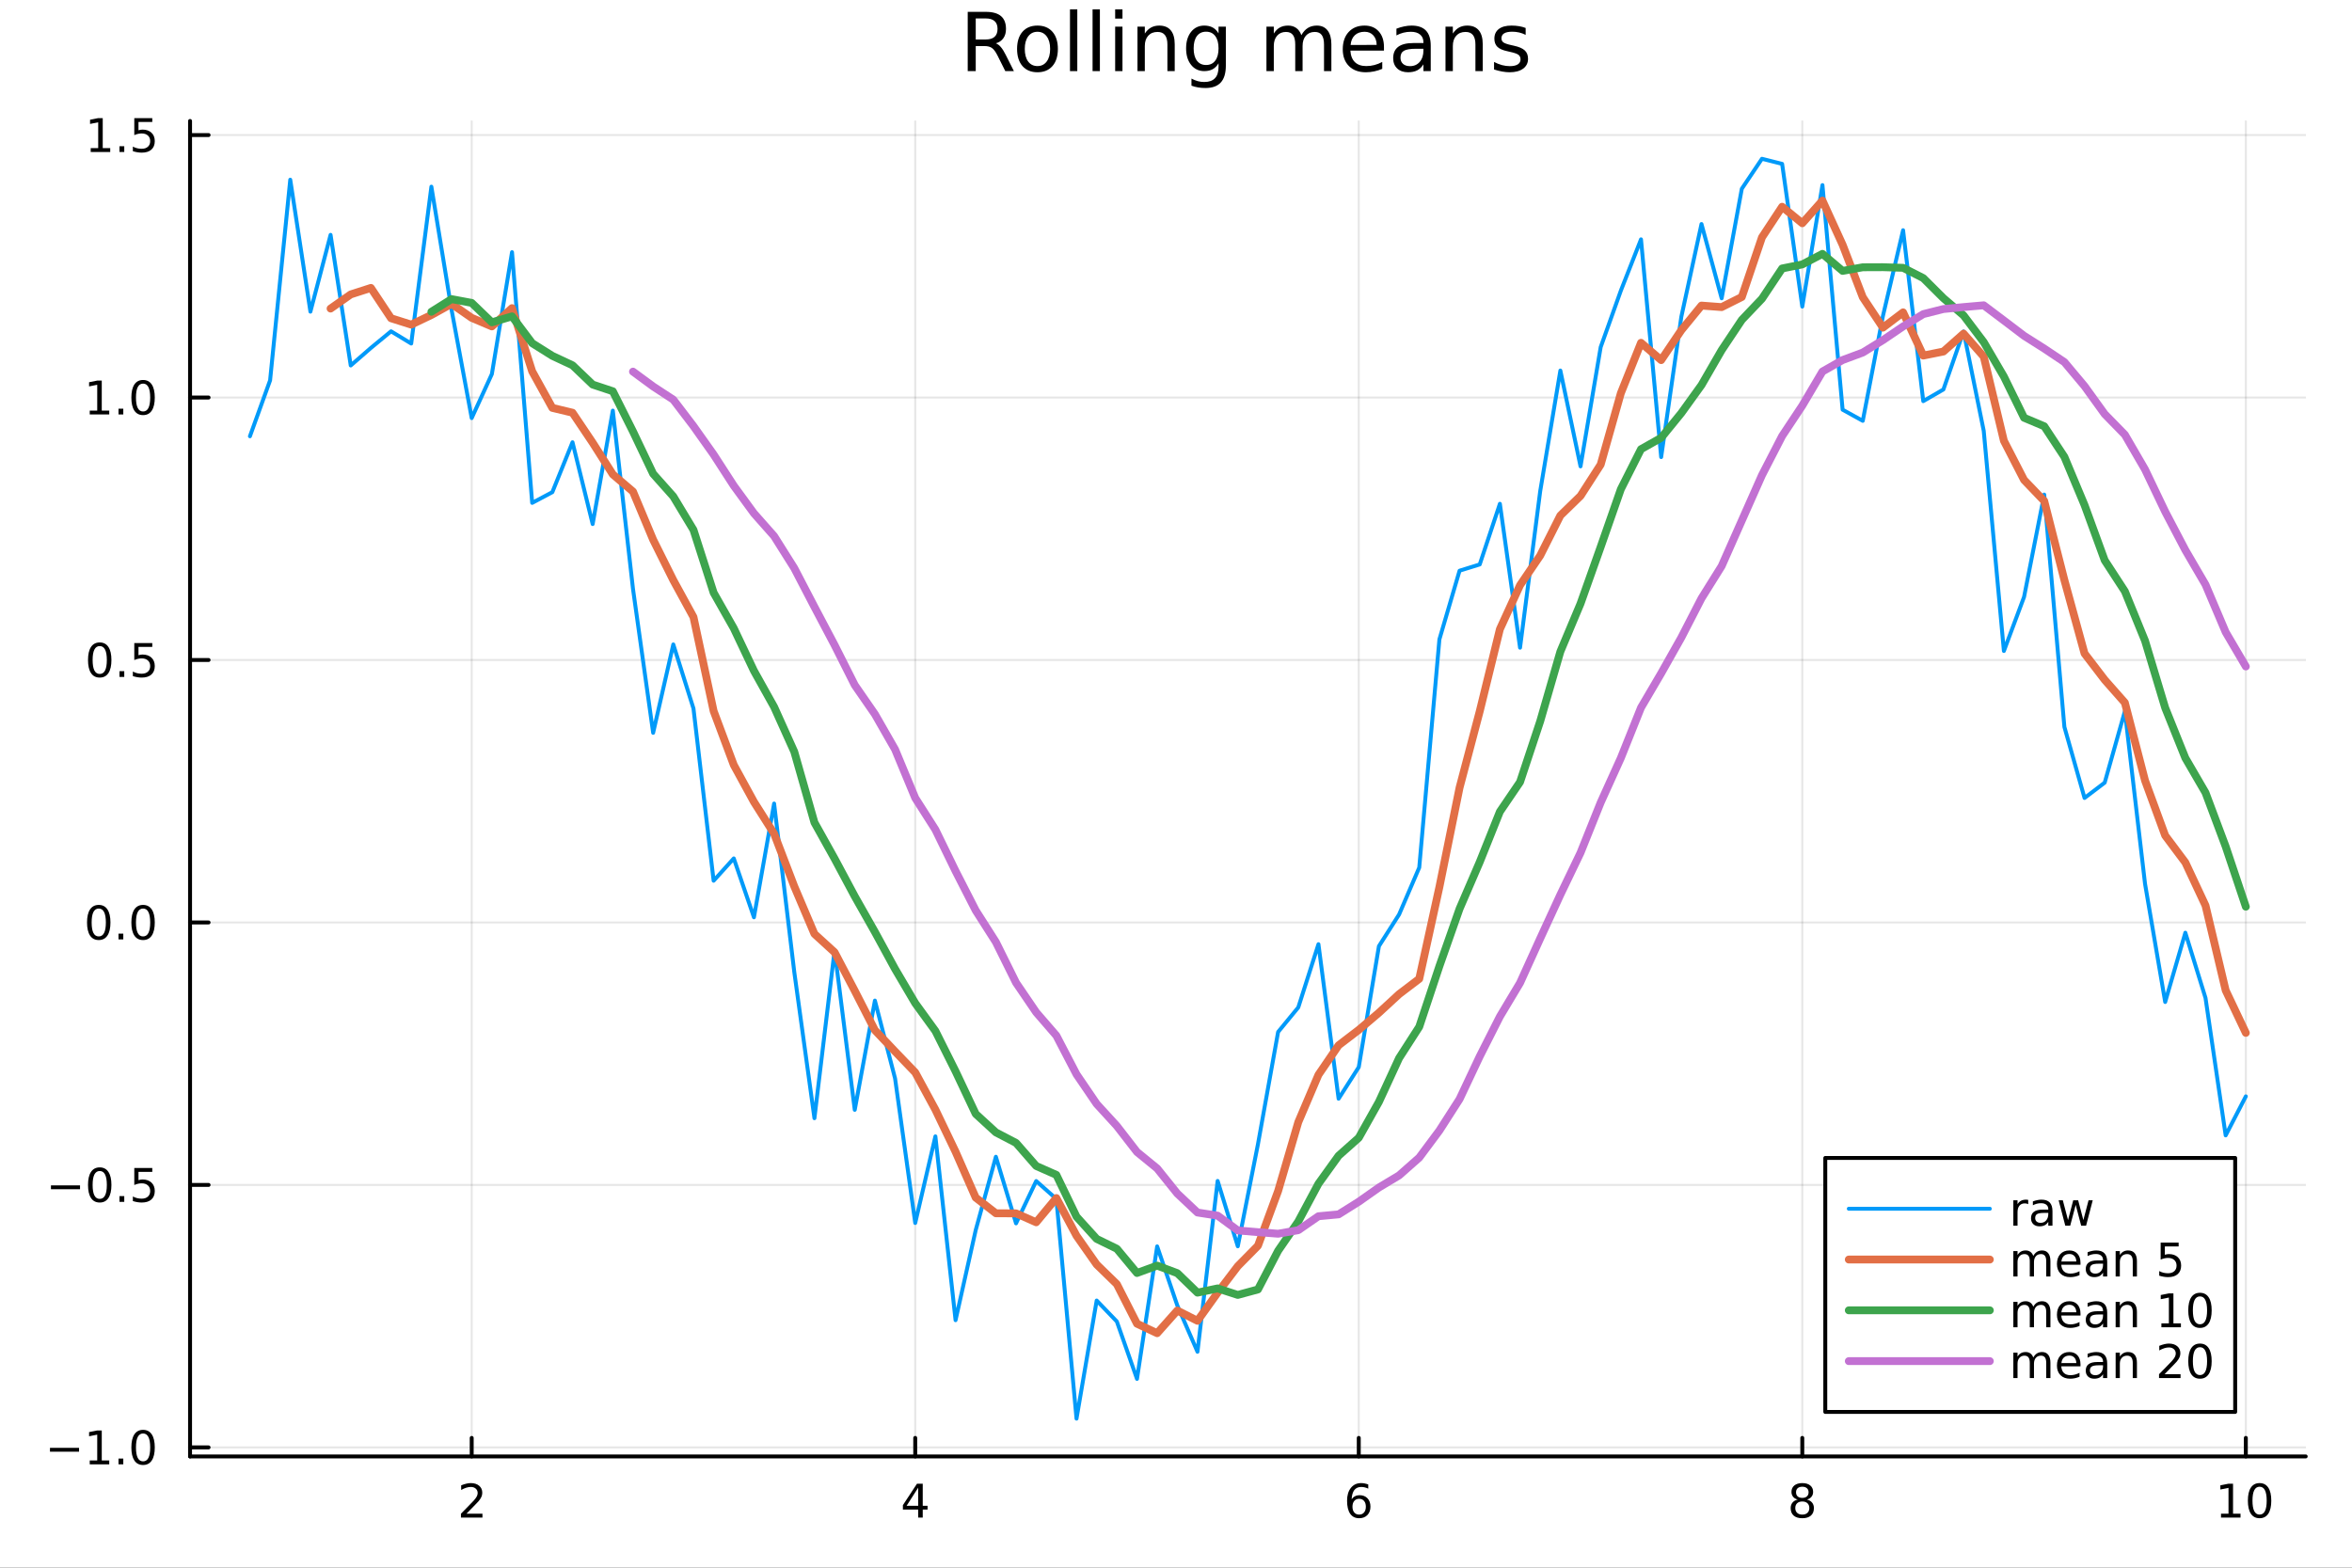 <?xml version="1.0" encoding="utf-8"?>
<svg xmlns="http://www.w3.org/2000/svg" xmlns:xlink="http://www.w3.org/1999/xlink" width="600" height="400" viewBox="0 0 2400 1600">
<rect x="0" y="0" width="2400" height="1600" fill="#333333" stroke="none"/>
<defs>
  <clipPath id="clip160">
    <rect x="0" y="0" width="2400" height="1600"/>
  </clipPath>
</defs>
<path clip-path="url(#clip160)" d="
M0 1600 L2400 1600 L2400 0 L0 0  Z
  " fill="#ffffff" fill-rule="evenodd" fill-opacity="1"/>
<defs>
  <clipPath id="clip161">
    <rect x="480" y="0" width="1681" height="1600"/>
  </clipPath>
</defs>
<path clip-path="url(#clip160)" d="
M193.936 1486.45 L2352.76 1486.45 L2352.76 123.472 L193.936 123.472  Z
  " fill="#ffffff" fill-rule="evenodd" fill-opacity="1"/>
<defs>
  <clipPath id="clip162">
    <rect x="193" y="123" width="2160" height="1364"/>
  </clipPath>
</defs>
<polyline clip-path="url(#clip162)" style="stroke:#000000; stroke-linecap:round; stroke-linejoin:round; stroke-width:2; stroke-opacity:0.1; fill:none" points="
  481.326,1486.45 481.326,123.472 
  "/>
<polyline clip-path="url(#clip162)" style="stroke:#000000; stroke-linecap:round; stroke-linejoin:round; stroke-width:2; stroke-opacity:0.1; fill:none" points="
  933.909,1486.45 933.909,123.472 
  "/>
<polyline clip-path="url(#clip162)" style="stroke:#000000; stroke-linecap:round; stroke-linejoin:round; stroke-width:2; stroke-opacity:0.1; fill:none" points="
  1386.49,1486.45 1386.49,123.472 
  "/>
<polyline clip-path="url(#clip162)" style="stroke:#000000; stroke-linecap:round; stroke-linejoin:round; stroke-width:2; stroke-opacity:0.1; fill:none" points="
  1839.07,1486.45 1839.07,123.472 
  "/>
<polyline clip-path="url(#clip162)" style="stroke:#000000; stroke-linecap:round; stroke-linejoin:round; stroke-width:2; stroke-opacity:0.1; fill:none" points="
  2291.66,1486.45 2291.66,123.472 
  "/>
<polyline clip-path="url(#clip160)" style="stroke:#000000; stroke-linecap:round; stroke-linejoin:round; stroke-width:4; stroke-opacity:1; fill:none" points="
  193.936,1486.45 2352.76,1486.45 
  "/>
<polyline clip-path="url(#clip160)" style="stroke:#000000; stroke-linecap:round; stroke-linejoin:round; stroke-width:4; stroke-opacity:1; fill:none" points="
  481.326,1486.45 481.326,1467.55 
  "/>
<polyline clip-path="url(#clip160)" style="stroke:#000000; stroke-linecap:round; stroke-linejoin:round; stroke-width:4; stroke-opacity:1; fill:none" points="
  933.909,1486.45 933.909,1467.55 
  "/>
<polyline clip-path="url(#clip160)" style="stroke:#000000; stroke-linecap:round; stroke-linejoin:round; stroke-width:4; stroke-opacity:1; fill:none" points="
  1386.49,1486.45 1386.49,1467.55 
  "/>
<polyline clip-path="url(#clip160)" style="stroke:#000000; stroke-linecap:round; stroke-linejoin:round; stroke-width:4; stroke-opacity:1; fill:none" points="
  1839.07,1486.45 1839.07,1467.55 
  "/>
<polyline clip-path="url(#clip160)" style="stroke:#000000; stroke-linecap:round; stroke-linejoin:round; stroke-width:4; stroke-opacity:1; fill:none" points="
  2291.66,1486.45 2291.66,1467.55 
  "/>
<path clip-path="url(#clip160)" d="M475.979 1544.91 L492.298 1544.91 L492.298 1548.85 L470.354 1548.85 L470.354 1544.91 Q473.016 1542.16 477.599 1537.53 Q482.206 1532.88 483.386 1531.53 Q485.632 1529.01 486.511 1527.27 Q487.414 1525.51 487.414 1523.82 Q487.414 1521.07 485.47 1519.33 Q483.548 1517.6 480.446 1517.6 Q478.247 1517.6 475.794 1518.36 Q473.363 1519.13 470.585 1520.68 L470.585 1515.95 Q473.409 1514.82 475.863 1514.24 Q478.317 1513.66 480.354 1513.66 Q485.724 1513.66 488.919 1516.35 Q492.113 1519.03 492.113 1523.52 Q492.113 1525.65 491.303 1527.57 Q490.516 1529.47 488.409 1532.07 Q487.831 1532.74 484.729 1535.95 Q481.627 1539.15 475.979 1544.91 Z" fill="#000000" fill-rule="evenodd" fill-opacity="1" /><path clip-path="url(#clip160)" d="M936.918 1518.36 L925.113 1536.81 L936.918 1536.81 L936.918 1518.36 M935.691 1514.29 L941.571 1514.29 L941.571 1536.81 L946.501 1536.81 L946.501 1540.7 L941.571 1540.7 L941.571 1548.85 L936.918 1548.85 L936.918 1540.7 L921.316 1540.7 L921.316 1536.19 L935.691 1514.29 Z" fill="#000000" fill-rule="evenodd" fill-opacity="1" /><path clip-path="url(#clip160)" d="M1386.9 1529.7 Q1383.75 1529.7 1381.9 1531.86 Q1380.07 1534.01 1380.07 1537.76 Q1380.07 1541.49 1381.9 1543.66 Q1383.75 1545.82 1386.9 1545.82 Q1390.04 1545.82 1391.87 1543.66 Q1393.73 1541.49 1393.73 1537.76 Q1393.73 1534.01 1391.87 1531.86 Q1390.04 1529.7 1386.9 1529.7 M1396.18 1515.05 L1396.18 1519.31 Q1394.42 1518.48 1392.61 1518.04 Q1390.83 1517.6 1389.07 1517.6 Q1384.44 1517.6 1381.99 1520.72 Q1379.56 1523.85 1379.21 1530.17 Q1380.58 1528.15 1382.64 1527.09 Q1384.7 1526 1387.17 1526 Q1392.38 1526 1395.39 1529.17 Q1398.42 1532.32 1398.42 1537.76 Q1398.42 1543.08 1395.28 1546.3 Q1392.13 1549.52 1386.9 1549.52 Q1380.9 1549.52 1377.73 1544.94 Q1374.56 1540.33 1374.56 1531.6 Q1374.56 1523.41 1378.45 1518.55 Q1382.34 1513.66 1388.89 1513.66 Q1390.65 1513.66 1392.43 1514.01 Q1394.23 1514.36 1396.18 1515.05 Z" fill="#000000" fill-rule="evenodd" fill-opacity="1" /><path clip-path="url(#clip160)" d="M1839.07 1532.44 Q1835.74 1532.44 1833.82 1534.22 Q1831.92 1536 1831.92 1539.13 Q1831.92 1542.25 1833.82 1544.03 Q1835.74 1545.82 1839.07 1545.82 Q1842.41 1545.82 1844.33 1544.03 Q1846.25 1542.23 1846.25 1539.13 Q1846.25 1536 1844.33 1534.22 Q1842.43 1532.44 1839.07 1532.44 M1834.4 1530.45 Q1831.39 1529.7 1829.7 1527.64 Q1828.03 1525.58 1828.03 1522.62 Q1828.03 1518.48 1830.97 1516.07 Q1833.94 1513.66 1839.07 1513.66 Q1844.24 1513.66 1847.18 1516.07 Q1850.12 1518.48 1850.12 1522.62 Q1850.12 1525.58 1848.43 1527.64 Q1846.76 1529.7 1843.77 1530.45 Q1847.15 1531.23 1849.03 1533.52 Q1850.93 1535.82 1850.93 1539.13 Q1850.93 1544.15 1847.85 1546.83 Q1844.79 1549.52 1839.07 1549.52 Q1833.36 1549.52 1830.28 1546.83 Q1827.22 1544.15 1827.22 1539.13 Q1827.22 1535.82 1829.12 1533.52 Q1831.02 1531.23 1834.4 1530.45 M1832.69 1523.06 Q1832.69 1525.75 1834.35 1527.25 Q1836.04 1528.76 1839.07 1528.76 Q1842.08 1528.76 1843.77 1527.25 Q1845.49 1525.75 1845.49 1523.06 Q1845.49 1520.38 1843.77 1518.87 Q1842.08 1517.37 1839.07 1517.37 Q1836.04 1517.37 1834.35 1518.87 Q1832.69 1520.38 1832.69 1523.06 Z" fill="#000000" fill-rule="evenodd" fill-opacity="1" /><path clip-path="url(#clip160)" d="M2266.34 1544.91 L2273.98 1544.91 L2273.98 1518.55 L2265.67 1520.21 L2265.67 1515.95 L2273.94 1514.29 L2278.61 1514.29 L2278.61 1544.91 L2286.25 1544.91 L2286.25 1548.85 L2266.34 1548.85 L2266.34 1544.91 Z" fill="#000000" fill-rule="evenodd" fill-opacity="1" /><path clip-path="url(#clip160)" d="M2305.7 1517.37 Q2302.09 1517.37 2300.26 1520.93 Q2298.45 1524.47 2298.45 1531.6 Q2298.45 1538.71 2300.26 1542.27 Q2302.09 1545.82 2305.7 1545.82 Q2309.33 1545.82 2311.14 1542.27 Q2312.96 1538.71 2312.96 1531.6 Q2312.96 1524.47 2311.14 1520.93 Q2309.33 1517.37 2305.7 1517.37 M2305.7 1513.66 Q2311.51 1513.66 2314.56 1518.27 Q2317.64 1522.85 2317.64 1531.6 Q2317.64 1540.33 2314.56 1544.94 Q2311.51 1549.52 2305.7 1549.52 Q2299.89 1549.52 2296.81 1544.94 Q2293.75 1540.33 2293.75 1531.6 Q2293.75 1522.85 2296.81 1518.27 Q2299.89 1513.66 2305.7 1513.66 Z" fill="#000000" fill-rule="evenodd" fill-opacity="1" /><polyline clip-path="url(#clip162)" style="stroke:#000000; stroke-linecap:round; stroke-linejoin:round; stroke-width:2; stroke-opacity:0.1; fill:none" points="
  193.936,1477.23 2352.76,1477.23 
  "/>
<polyline clip-path="url(#clip162)" style="stroke:#000000; stroke-linecap:round; stroke-linejoin:round; stroke-width:2; stroke-opacity:0.1; fill:none" points="
  193.936,1209.35 2352.76,1209.35 
  "/>
<polyline clip-path="url(#clip162)" style="stroke:#000000; stroke-linecap:round; stroke-linejoin:round; stroke-width:2; stroke-opacity:0.1; fill:none" points="
  193.936,941.475 2352.76,941.475 
  "/>
<polyline clip-path="url(#clip162)" style="stroke:#000000; stroke-linecap:round; stroke-linejoin:round; stroke-width:2; stroke-opacity:0.1; fill:none" points="
  193.936,673.596 2352.76,673.596 
  "/>
<polyline clip-path="url(#clip162)" style="stroke:#000000; stroke-linecap:round; stroke-linejoin:round; stroke-width:2; stroke-opacity:0.1; fill:none" points="
  193.936,405.717 2352.76,405.717 
  "/>
<polyline clip-path="url(#clip162)" style="stroke:#000000; stroke-linecap:round; stroke-linejoin:round; stroke-width:2; stroke-opacity:0.1; fill:none" points="
  193.936,137.837 2352.76,137.837 
  "/>
<polyline clip-path="url(#clip160)" style="stroke:#000000; stroke-linecap:round; stroke-linejoin:round; stroke-width:4; stroke-opacity:1; fill:none" points="
  193.936,1486.45 193.936,123.472 
  "/>
<polyline clip-path="url(#clip160)" style="stroke:#000000; stroke-linecap:round; stroke-linejoin:round; stroke-width:4; stroke-opacity:1; fill:none" points="
  193.936,1477.23 212.834,1477.23 
  "/>
<polyline clip-path="url(#clip160)" style="stroke:#000000; stroke-linecap:round; stroke-linejoin:round; stroke-width:4; stroke-opacity:1; fill:none" points="
  193.936,1209.35 212.834,1209.35 
  "/>
<polyline clip-path="url(#clip160)" style="stroke:#000000; stroke-linecap:round; stroke-linejoin:round; stroke-width:4; stroke-opacity:1; fill:none" points="
  193.936,941.475 212.834,941.475 
  "/>
<polyline clip-path="url(#clip160)" style="stroke:#000000; stroke-linecap:round; stroke-linejoin:round; stroke-width:4; stroke-opacity:1; fill:none" points="
  193.936,673.596 212.834,673.596 
  "/>
<polyline clip-path="url(#clip160)" style="stroke:#000000; stroke-linecap:round; stroke-linejoin:round; stroke-width:4; stroke-opacity:1; fill:none" points="
  193.936,405.717 212.834,405.717 
  "/>
<polyline clip-path="url(#clip160)" style="stroke:#000000; stroke-linecap:round; stroke-linejoin:round; stroke-width:4; stroke-opacity:1; fill:none" points="
  193.936,137.837 212.834,137.837 
  "/>
<path clip-path="url(#clip160)" d="M50.992 1477.69 L80.668 1477.69 L80.668 1481.62 L50.992 1481.62 L50.992 1477.69 Z" fill="#000000" fill-rule="evenodd" fill-opacity="1" /><path clip-path="url(#clip160)" d="M91.571 1490.58 L99.21 1490.58 L99.21 1464.21 L90.899 1465.88 L90.899 1461.62 L99.163 1459.95 L103.839 1459.95 L103.839 1490.58 L111.478 1490.58 L111.478 1494.51 L91.571 1494.51 L91.571 1490.58 Z" fill="#000000" fill-rule="evenodd" fill-opacity="1" /><path clip-path="url(#clip160)" d="M120.922 1488.63 L125.807 1488.63 L125.807 1494.51 L120.922 1494.51 L120.922 1488.63 Z" fill="#000000" fill-rule="evenodd" fill-opacity="1" /><path clip-path="url(#clip160)" d="M145.992 1463.03 Q142.381 1463.03 140.552 1466.6 Q138.746 1470.14 138.746 1477.27 Q138.746 1484.38 140.552 1487.94 Q142.381 1491.48 145.992 1491.48 Q149.626 1491.48 151.431 1487.94 Q153.26 1484.38 153.26 1477.27 Q153.26 1470.14 151.431 1466.6 Q149.626 1463.03 145.992 1463.03 M145.992 1459.33 Q151.802 1459.33 154.857 1463.94 Q157.936 1468.52 157.936 1477.27 Q157.936 1486 154.857 1490.6 Q151.802 1495.19 145.992 1495.19 Q140.181 1495.19 137.103 1490.6 Q134.047 1486 134.047 1477.27 Q134.047 1468.52 137.103 1463.94 Q140.181 1459.33 145.992 1459.33 Z" fill="#000000" fill-rule="evenodd" fill-opacity="1" /><path clip-path="url(#clip160)" d="M51.987 1209.81 L81.663 1209.81 L81.663 1213.74 L51.987 1213.74 L51.987 1209.81 Z" fill="#000000" fill-rule="evenodd" fill-opacity="1" /><path clip-path="url(#clip160)" d="M101.756 1195.15 Q98.145 1195.15 96.316 1198.72 Q94.51 1202.26 94.51 1209.39 Q94.51 1216.5 96.316 1220.06 Q98.145 1223.6 101.756 1223.6 Q105.39 1223.6 107.196 1220.06 Q109.024 1216.5 109.024 1209.39 Q109.024 1202.26 107.196 1198.72 Q105.39 1195.15 101.756 1195.15 M101.756 1191.45 Q107.566 1191.45 110.621 1196.06 Q113.7 1200.64 113.7 1209.39 Q113.7 1218.12 110.621 1222.72 Q107.566 1227.31 101.756 1227.31 Q95.946 1227.31 92.867 1222.72 Q89.811 1218.12 89.811 1209.39 Q89.811 1200.64 92.867 1196.06 Q95.946 1191.45 101.756 1191.45 Z" fill="#000000" fill-rule="evenodd" fill-opacity="1" /><path clip-path="url(#clip160)" d="M121.918 1220.76 L126.802 1220.76 L126.802 1226.63 L121.918 1226.63 L121.918 1220.76 Z" fill="#000000" fill-rule="evenodd" fill-opacity="1" /><path clip-path="url(#clip160)" d="M137.033 1192.07 L155.39 1192.07 L155.39 1196.01 L141.316 1196.01 L141.316 1204.48 Q142.334 1204.13 143.353 1203.97 Q144.371 1203.79 145.39 1203.79 Q151.177 1203.79 154.556 1206.96 Q157.936 1210.13 157.936 1215.55 Q157.936 1221.13 154.464 1224.23 Q150.992 1227.31 144.672 1227.31 Q142.496 1227.31 140.228 1226.94 Q137.982 1226.57 135.575 1225.82 L135.575 1221.13 Q137.658 1222.26 139.881 1222.82 Q142.103 1223.37 144.58 1223.37 Q148.584 1223.37 150.922 1221.26 Q153.26 1219.16 153.26 1215.55 Q153.26 1211.94 150.922 1209.83 Q148.584 1207.72 144.58 1207.72 Q142.705 1207.72 140.83 1208.14 Q138.978 1208.56 137.033 1209.44 L137.033 1192.07 Z" fill="#000000" fill-rule="evenodd" fill-opacity="1" /><path clip-path="url(#clip160)" d="M100.76 927.274 Q97.149 927.274 95.321 930.839 Q93.515 934.38 93.515 941.51 Q93.515 948.616 95.321 952.181 Q97.149 955.723 100.76 955.723 Q104.395 955.723 106.2 952.181 Q108.029 948.616 108.029 941.51 Q108.029 934.38 106.2 930.839 Q104.395 927.274 100.76 927.274 M100.76 923.57 Q106.571 923.57 109.626 928.177 Q112.705 932.76 112.705 941.51 Q112.705 950.237 109.626 954.843 Q106.571 959.427 100.76 959.427 Q94.95 959.427 91.871 954.843 Q88.816 950.237 88.816 941.51 Q88.816 932.76 91.871 928.177 Q94.95 923.57 100.76 923.57 Z" fill="#000000" fill-rule="evenodd" fill-opacity="1" /><path clip-path="url(#clip160)" d="M120.922 952.876 L125.807 952.876 L125.807 958.755 L120.922 958.755 L120.922 952.876 Z" fill="#000000" fill-rule="evenodd" fill-opacity="1" /><path clip-path="url(#clip160)" d="M145.992 927.274 Q142.381 927.274 140.552 930.839 Q138.746 934.38 138.746 941.51 Q138.746 948.616 140.552 952.181 Q142.381 955.723 145.992 955.723 Q149.626 955.723 151.431 952.181 Q153.26 948.616 153.26 941.51 Q153.26 934.38 151.431 930.839 Q149.626 927.274 145.992 927.274 M145.992 923.57 Q151.802 923.57 154.857 928.177 Q157.936 932.76 157.936 941.51 Q157.936 950.237 154.857 954.843 Q151.802 959.427 145.992 959.427 Q140.181 959.427 137.103 954.843 Q134.047 950.237 134.047 941.51 Q134.047 932.76 137.103 928.177 Q140.181 923.57 145.992 923.57 Z" fill="#000000" fill-rule="evenodd" fill-opacity="1" /><path clip-path="url(#clip160)" d="M101.756 659.395 Q98.145 659.395 96.316 662.959 Q94.51 666.501 94.51 673.631 Q94.51 680.737 96.316 684.302 Q98.145 687.844 101.756 687.844 Q105.39 687.844 107.196 684.302 Q109.024 680.737 109.024 673.631 Q109.024 666.501 107.196 662.959 Q105.39 659.395 101.756 659.395 M101.756 655.691 Q107.566 655.691 110.621 660.297 Q113.7 664.881 113.7 673.631 Q113.7 682.358 110.621 686.964 Q107.566 691.547 101.756 691.547 Q95.946 691.547 92.867 686.964 Q89.811 682.358 89.811 673.631 Q89.811 664.881 92.867 660.297 Q95.946 655.691 101.756 655.691 Z" fill="#000000" fill-rule="evenodd" fill-opacity="1" /><path clip-path="url(#clip160)" d="M121.918 684.996 L126.802 684.996 L126.802 690.876 L121.918 690.876 L121.918 684.996 Z" fill="#000000" fill-rule="evenodd" fill-opacity="1" /><path clip-path="url(#clip160)" d="M137.033 656.316 L155.39 656.316 L155.39 660.251 L141.316 660.251 L141.316 668.723 Q142.334 668.376 143.353 668.214 Q144.371 668.029 145.39 668.029 Q151.177 668.029 154.556 671.2 Q157.936 674.371 157.936 679.788 Q157.936 685.367 154.464 688.469 Q150.992 691.547 144.672 691.547 Q142.496 691.547 140.228 691.177 Q137.982 690.807 135.575 690.066 L135.575 685.367 Q137.658 686.501 139.881 687.057 Q142.103 687.612 144.58 687.612 Q148.584 687.612 150.922 685.506 Q153.26 683.399 153.26 679.788 Q153.26 676.177 150.922 674.071 Q148.584 671.964 144.58 671.964 Q142.705 671.964 140.83 672.381 Q138.978 672.797 137.033 673.677 L137.033 656.316 Z" fill="#000000" fill-rule="evenodd" fill-opacity="1" /><path clip-path="url(#clip160)" d="M91.571 419.062 L99.21 419.062 L99.21 392.696 L90.899 394.363 L90.899 390.103 L99.163 388.437 L103.839 388.437 L103.839 419.062 L111.478 419.062 L111.478 422.997 L91.571 422.997 L91.571 419.062 Z" fill="#000000" fill-rule="evenodd" fill-opacity="1" /><path clip-path="url(#clip160)" d="M120.922 417.117 L125.807 417.117 L125.807 422.997 L120.922 422.997 L120.922 417.117 Z" fill="#000000" fill-rule="evenodd" fill-opacity="1" /><path clip-path="url(#clip160)" d="M145.992 391.515 Q142.381 391.515 140.552 395.08 Q138.746 398.622 138.746 405.751 Q138.746 412.858 140.552 416.423 Q142.381 419.964 145.992 419.964 Q149.626 419.964 151.431 416.423 Q153.26 412.858 153.26 405.751 Q153.26 398.622 151.431 395.08 Q149.626 391.515 145.992 391.515 M145.992 387.812 Q151.802 387.812 154.857 392.418 Q157.936 397.001 157.936 405.751 Q157.936 414.478 154.857 419.085 Q151.802 423.668 145.992 423.668 Q140.181 423.668 137.103 419.085 Q134.047 414.478 134.047 405.751 Q134.047 397.001 137.103 392.418 Q140.181 387.812 145.992 387.812 Z" fill="#000000" fill-rule="evenodd" fill-opacity="1" /><path clip-path="url(#clip160)" d="M92.566 151.182 L100.205 151.182 L100.205 124.817 L91.895 126.483 L91.895 122.224 L100.159 120.557 L104.834 120.557 L104.834 151.182 L112.473 151.182 L112.473 155.117 L92.566 155.117 L92.566 151.182 Z" fill="#000000" fill-rule="evenodd" fill-opacity="1" /><path clip-path="url(#clip160)" d="M121.918 149.238 L126.802 149.238 L126.802 155.117 L121.918 155.117 L121.918 149.238 Z" fill="#000000" fill-rule="evenodd" fill-opacity="1" /><path clip-path="url(#clip160)" d="M137.033 120.557 L155.39 120.557 L155.39 124.493 L141.316 124.493 L141.316 132.965 Q142.334 132.618 143.353 132.456 Q144.371 132.27 145.39 132.27 Q151.177 132.27 154.556 135.442 Q157.936 138.613 157.936 144.03 Q157.936 149.608 154.464 152.71 Q150.992 155.789 144.672 155.789 Q142.496 155.789 140.228 155.418 Q137.982 155.048 135.575 154.307 L135.575 149.608 Q137.658 150.742 139.881 151.298 Q142.103 151.854 144.58 151.854 Q148.584 151.854 150.922 149.747 Q153.26 147.641 153.26 144.03 Q153.26 140.418 150.922 138.312 Q148.584 136.205 144.58 136.205 Q142.705 136.205 140.83 136.622 Q138.978 137.039 137.033 137.918 L137.033 120.557 Z" fill="#000000" fill-rule="evenodd" fill-opacity="1" /><path clip-path="url(#clip160)" d="M1016.15 44.22 Q1018.79 45.111 1021.26 48.028 Q1023.77 50.944 1026.28 56.048 L1034.59 72.576 L1025.8 72.576 L1018.06 57.061 Q1015.06 50.985 1012.22 49 Q1009.43 47.015 1004.57 47.015 L995.656 47.015 L995.656 72.576 L987.474 72.576 L987.474 12.096 L1005.95 12.096 Q1016.32 12.096 1021.42 16.43 Q1026.52 20.765 1026.52 29.515 Q1026.52 35.227 1023.85 38.994 Q1021.22 42.761 1016.15 44.22 M995.656 18.82 L995.656 40.29 L1005.95 40.29 Q1011.86 40.29 1014.86 37.576 Q1017.9 34.822 1017.9 29.515 Q1017.9 24.208 1014.86 21.535 Q1011.86 18.82 1005.95 18.82 L995.656 18.82 Z" fill="#000000" fill-rule="evenodd" fill-opacity="1" /><path clip-path="url(#clip160)" d="M1058.65 32.431 Q1052.65 32.431 1049.17 37.131 Q1045.69 41.789 1045.69 49.931 Q1045.69 58.074 1049.13 62.773 Q1052.61 67.431 1058.65 67.431 Q1064.6 67.431 1068.09 62.732 Q1071.57 58.033 1071.57 49.931 Q1071.57 41.87 1068.09 37.171 Q1064.6 32.431 1058.65 32.431 M1058.65 26.112 Q1068.37 26.112 1073.92 32.431 Q1079.47 38.751 1079.47 49.931 Q1079.47 61.071 1073.92 67.431 Q1068.37 73.751 1058.65 73.751 Q1048.89 73.751 1043.34 67.431 Q1037.83 61.071 1037.83 49.931 Q1037.83 38.751 1043.34 32.431 Q1048.89 26.112 1058.65 26.112 Z" fill="#000000" fill-rule="evenodd" fill-opacity="1" /><path clip-path="url(#clip160)" d="M1091.82 9.544 L1099.28 9.544 L1099.28 72.576 L1091.82 72.576 L1091.82 9.544 Z" fill="#000000" fill-rule="evenodd" fill-opacity="1" /><path clip-path="url(#clip160)" d="M1114.87 9.544 L1122.33 9.544 L1122.33 72.576 L1114.87 72.576 L1114.87 9.544 Z" fill="#000000" fill-rule="evenodd" fill-opacity="1" /><path clip-path="url(#clip160)" d="M1137.92 27.206 L1145.38 27.206 L1145.38 72.576 L1137.92 72.576 L1137.92 27.206 M1137.92 9.544 L1145.38 9.544 L1145.38 18.983 L1137.92 18.983 L1137.92 9.544 Z" fill="#000000" fill-rule="evenodd" fill-opacity="1" /><path clip-path="url(#clip160)" d="M1198.69 45.192 L1198.69 72.576 L1191.23 72.576 L1191.23 45.435 Q1191.23 38.994 1188.72 35.794 Q1186.21 32.594 1181.19 32.594 Q1175.15 32.594 1171.67 36.442 Q1168.18 40.29 1168.18 46.934 L1168.18 72.576 L1160.69 72.576 L1160.69 27.206 L1168.18 27.206 L1168.18 34.254 Q1170.86 30.163 1174.46 28.138 Q1178.11 26.112 1182.85 26.112 Q1190.67 26.112 1194.68 30.973 Q1198.69 35.794 1198.69 45.192 Z" fill="#000000" fill-rule="evenodd" fill-opacity="1" /><path clip-path="url(#clip160)" d="M1243.41 49.364 Q1243.41 41.263 1240.05 36.806 Q1236.73 32.35 1230.69 32.35 Q1224.69 32.35 1221.33 36.806 Q1218.01 41.263 1218.01 49.364 Q1218.01 57.426 1221.33 61.882 Q1224.69 66.338 1230.69 66.338 Q1236.73 66.338 1240.05 61.882 Q1243.41 57.426 1243.41 49.364 M1250.86 66.945 Q1250.86 78.531 1245.72 84.162 Q1240.57 89.833 1229.96 89.833 Q1226.03 89.833 1222.55 89.225 Q1219.06 88.658 1215.78 87.443 L1215.78 80.192 Q1219.06 81.974 1222.26 82.825 Q1225.46 83.675 1228.79 83.675 Q1236.12 83.675 1239.76 79.827 Q1243.41 76.019 1243.41 68.282 L1243.41 64.596 Q1241.1 68.606 1237.5 70.591 Q1233.89 72.576 1228.87 72.576 Q1220.52 72.576 1215.42 66.216 Q1210.31 59.856 1210.31 49.364 Q1210.31 38.832 1215.42 32.472 Q1220.52 26.112 1228.87 26.112 Q1233.89 26.112 1237.5 28.097 Q1241.1 30.082 1243.41 34.092 L1243.41 27.206 L1250.86 27.206 L1250.86 66.945 Z" fill="#000000" fill-rule="evenodd" fill-opacity="1" /><path clip-path="url(#clip160)" d="M1327.91 35.915 Q1330.71 30.892 1334.6 28.502 Q1338.48 26.112 1343.75 26.112 Q1350.84 26.112 1354.69 31.095 Q1358.54 36.037 1358.54 45.192 L1358.54 72.576 L1351.04 72.576 L1351.04 45.435 Q1351.04 38.913 1348.73 35.753 Q1346.42 32.594 1341.68 32.594 Q1335.89 32.594 1332.53 36.442 Q1329.17 40.29 1329.17 46.934 L1329.17 72.576 L1321.67 72.576 L1321.67 45.435 Q1321.67 38.873 1319.36 35.753 Q1317.06 32.594 1312.23 32.594 Q1306.52 32.594 1303.16 36.482 Q1299.8 40.331 1299.8 46.934 L1299.8 72.576 L1292.3 72.576 L1292.3 27.206 L1299.8 27.206 L1299.8 34.254 Q1302.35 30.082 1305.92 28.097 Q1309.48 26.112 1314.38 26.112 Q1319.32 26.112 1322.77 28.624 Q1326.25 31.135 1327.91 35.915 Z" fill="#000000" fill-rule="evenodd" fill-opacity="1" /><path clip-path="url(#clip160)" d="M1412.21 48.028 L1412.21 51.673 L1377.94 51.673 Q1378.43 59.37 1382.56 63.421 Q1386.73 67.431 1394.14 67.431 Q1398.44 67.431 1402.45 66.378 Q1406.5 65.325 1410.47 63.218 L1410.47 70.267 Q1406.46 71.968 1402.25 72.86 Q1398.03 73.751 1393.7 73.751 Q1382.84 73.751 1376.48 67.431 Q1370.16 61.112 1370.16 50.337 Q1370.16 39.197 1376.16 32.675 Q1382.19 26.112 1392.4 26.112 Q1401.56 26.112 1406.86 32.026 Q1412.21 37.9 1412.21 48.028 M1404.76 45.84 Q1404.68 39.723 1401.31 36.077 Q1397.99 32.431 1392.48 32.431 Q1386.24 32.431 1382.48 35.956 Q1378.75 39.48 1378.18 45.88 L1404.76 45.84 Z" fill="#000000" fill-rule="evenodd" fill-opacity="1" /><path clip-path="url(#clip160)" d="M1445.06 49.769 Q1436.03 49.769 1432.55 51.835 Q1429.06 53.901 1429.06 58.884 Q1429.06 62.854 1431.66 65.203 Q1434.29 67.512 1438.78 67.512 Q1444.98 67.512 1448.71 63.137 Q1452.48 58.722 1452.48 51.43 L1452.48 49.769 L1445.06 49.769 M1459.93 46.691 L1459.93 72.576 L1452.48 72.576 L1452.48 65.689 Q1449.92 69.821 1446.12 71.806 Q1442.31 73.751 1436.8 73.751 Q1429.83 73.751 1425.7 69.862 Q1421.61 65.933 1421.61 59.37 Q1421.61 51.714 1426.71 47.825 Q1431.86 43.936 1442.03 43.936 L1452.48 43.936 L1452.48 43.207 Q1452.48 38.062 1449.07 35.267 Q1445.71 32.431 1439.6 32.431 Q1435.71 32.431 1432.02 33.363 Q1428.33 34.295 1424.93 36.158 L1424.93 29.272 Q1429.02 27.692 1432.87 26.922 Q1436.72 26.112 1440.36 26.112 Q1450.21 26.112 1455.07 31.216 Q1459.93 36.32 1459.93 46.691 Z" fill="#000000" fill-rule="evenodd" fill-opacity="1" /><path clip-path="url(#clip160)" d="M1513 45.192 L1513 72.576 L1505.54 72.576 L1505.54 45.435 Q1505.54 38.994 1503.03 35.794 Q1500.52 32.594 1495.5 32.594 Q1489.46 32.594 1485.98 36.442 Q1482.49 40.29 1482.49 46.934 L1482.49 72.576 L1475 72.576 L1475 27.206 L1482.49 27.206 L1482.49 34.254 Q1485.17 30.163 1488.77 28.138 Q1492.42 26.112 1497.16 26.112 Q1504.98 26.112 1508.99 30.973 Q1513 35.794 1513 45.192 Z" fill="#000000" fill-rule="evenodd" fill-opacity="1" /><path clip-path="url(#clip160)" d="M1556.79 28.543 L1556.79 35.591 Q1553.63 33.971 1550.23 33.161 Q1546.82 32.35 1543.18 32.35 Q1537.63 32.35 1534.83 34.052 Q1532.08 35.753 1532.08 39.156 Q1532.08 41.749 1534.06 43.248 Q1536.05 44.706 1542.04 46.043 L1544.59 46.61 Q1552.53 48.311 1555.86 51.43 Q1559.22 54.509 1559.22 60.059 Q1559.22 66.378 1554.2 70.064 Q1549.21 73.751 1540.46 73.751 Q1536.82 73.751 1532.85 73.022 Q1528.92 72.333 1524.54 70.915 L1524.54 63.218 Q1528.67 65.365 1532.68 66.459 Q1536.7 67.512 1540.62 67.512 Q1545.89 67.512 1548.73 65.73 Q1551.56 63.907 1551.56 60.626 Q1551.56 57.588 1549.5 55.967 Q1547.47 54.347 1540.54 52.848 L1537.95 52.24 Q1531.02 50.782 1527.95 47.785 Q1524.87 44.746 1524.87 39.48 Q1524.87 33.08 1529.4 29.596 Q1533.94 26.112 1542.29 26.112 Q1546.42 26.112 1550.06 26.72 Q1553.71 27.327 1556.79 28.543 Z" fill="#000000" fill-rule="evenodd" fill-opacity="1" /><polyline clip-path="url(#clip162)" style="stroke:#009af9; stroke-linecap:round; stroke-linejoin:round; stroke-width:4; stroke-opacity:1; fill:none" points="
  255.035,445.261 275.607,388.191 296.179,183.413 316.751,318.084 337.322,239.687 357.894,372.993 378.466,355.1 399.038,338.144 419.61,350.62 440.182,190.518 
  460.754,316.06 481.326,426.698 501.898,381.778 522.47,257.367 543.042,513.248 563.614,502.3 584.186,451.364 604.758,534.86 625.33,419.071 645.902,601.011 
  666.474,747.927 687.046,657.711 707.617,723.078 728.189,898.881 748.761,876.114 769.333,936.201 789.905,820.119 810.477,991.982 831.049,1141.25 851.621,970.002 
  872.193,1132.71 892.765,1021.21 913.337,1100.67 933.909,1248.19 954.481,1159.79 975.053,1347.4 995.625,1255.47 1016.2,1180.6 1036.77,1248.58 1057.34,1205.39 
  1077.91,1223.64 1098.48,1447.87 1119.06,1327.34 1139.63,1348.74 1160.2,1407.32 1180.77,1272.07 1201.34,1332.35 1221.92,1379.63 1242.49,1205.28 1263.06,1271.99 
  1283.63,1167.75 1304.2,1053.21 1324.78,1028.16 1345.35,963.674 1365.92,1121.37 1386.49,1089.12 1407.06,965.683 1427.64,933.35 1448.21,885.444 1468.78,652.563 
  1489.35,582.461 1509.92,576.083 1530.5,514.172 1551.07,661.03 1571.64,501.293 1592.21,378.187 1612.78,475.968 1633.35,354.28 1653.93,296.642 1674.5,244.279 
  1695.07,466.497 1715.64,323.326 1736.21,228.637 1756.79,304.453 1777.36,192.646 1797.93,162.047 1818.5,167.25 1839.07,312.894 1859.65,188.935 1880.22,418.135 
  1900.79,429.497 1921.36,322.484 1941.93,234.971 1962.51,409.405 1983.08,397.488 2003.65,338.289 2024.22,439.763 2044.79,664.416 2065.37,609.241 2085.94,504.789 
  2106.51,741.894 2127.08,814.422 2147.65,798.778 2168.23,725.883 2188.8,901.96 2209.37,1022.66 2229.94,951.927 2250.51,1018.48 2271.09,1158.79 2291.66,1118.95 
  
  "/>
<polyline clip-path="url(#clip162)" style="stroke:#e26f46; stroke-linecap:round; stroke-linejoin:round; stroke-width:8; stroke-opacity:1; fill:none" points="
  337.322,314.927 357.894,300.474 378.466,293.855 399.038,324.801 419.61,331.309 440.182,321.475 460.754,310.088 481.326,324.408 501.898,333.135 522.47,314.484 
  543.042,379.03 563.614,416.278 584.186,421.212 604.758,451.828 625.33,484.169 645.902,501.721 666.474,550.847 687.046,592.116 707.617,629.76 728.189,725.722 
  748.761,780.742 769.333,818.397 789.905,850.879 810.477,904.659 831.049,953.134 851.621,971.911 872.193,1011.21 892.765,1051.43 913.337,1073.17 933.909,1094.56 
  954.481,1132.52 975.053,1175.45 995.625,1222.31 1016.2,1238.29 1036.77,1238.37 1057.34,1247.49 1077.91,1222.74 1098.48,1261.22 1119.06,1290.56 1139.63,1310.6 
  1160.2,1350.98 1180.77,1360.67 1201.34,1337.56 1221.92,1348.02 1242.49,1319.33 1263.06,1292.27 1283.63,1271.4 1304.2,1215.57 1324.78,1145.28 1345.35,1096.96 
  1365.92,1066.83 1386.49,1051.11 1407.06,1033.6 1427.64,1014.64 1448.21,998.994 1468.78,905.232 1489.35,803.9 1509.92,725.98 1530.5,642.144 1551.07,597.262 
  1571.64,567.007 1592.21,526.153 1612.78,506.13 1633.35,474.151 1653.93,401.274 1674.5,349.871 1695.07,367.533 1715.64,337.005 1736.21,311.876 1756.79,313.438 
  1777.36,303.112 1797.93,242.222 1818.5,211.007 1839.07,227.858 1859.65,204.754 1880.22,249.852 1900.79,303.342 1921.36,334.389 1941.93,318.805 1962.51,362.899 
  1983.08,358.769 2003.65,340.527 2024.22,363.983 2044.79,449.872 2065.37,489.839 2085.94,511.3 2106.51,592.021 2127.08,666.953 2147.65,693.825 2168.23,717.153 
  2188.8,796.588 2209.37,852.741 2229.94,880.242 2250.51,924.182 2271.09,1010.76 2291.66,1054.16 
  "/>
<polyline clip-path="url(#clip162)" style="stroke:#3da44d; stroke-linecap:round; stroke-linejoin:round; stroke-width:8; stroke-opacity:1; fill:none" points="
  440.182,318.201 460.754,305.281 481.326,309.132 501.898,328.968 522.47,322.896 543.042,350.253 563.614,363.183 584.186,372.81 604.758,392.481 625.33,399.326 
  645.902,440.376 666.474,483.563 687.046,506.664 707.617,540.794 728.189,604.945 748.761,641.232 769.333,684.622 789.905,721.497 810.477,767.209 831.049,839.428 
  851.621,876.327 872.193,914.805 892.765,951.156 913.337,988.915 933.909,1023.85 954.481,1052.21 975.053,1093.33 995.625,1136.87 1016.2,1155.73 1036.77,1166.46 
  1057.34,1190 1077.91,1199.09 1098.48,1241.76 1119.06,1264.43 1139.63,1274.48 1160.2,1299.23 1180.77,1291.7 1201.34,1299.39 1221.92,1319.29 1242.49,1314.96 
  1263.06,1321.62 1283.63,1316.03 1304.2,1276.57 1324.78,1246.65 1345.35,1208.14 1365.92,1179.55 1386.49,1161.25 1407.06,1124.59 1427.64,1079.96 1448.21,1047.97 
  1468.78,986.032 1489.35,927.503 1509.92,879.791 1530.5,828.392 1551.07,798.128 1571.64,736.12 1592.21,665.026 1612.78,616.055 1633.35,558.148 1653.93,499.268 
  1674.5,458.439 1695.07,446.843 1715.64,421.567 1736.21,393.014 1756.79,357.356 1777.36,326.491 1797.93,304.877 1818.5,274.006 1839.07,269.867 1859.65,259.096 
  1880.22,276.482 1900.79,272.782 1921.36,272.698 1941.93,273.331 1962.51,283.827 1983.08,304.311 2003.65,321.935 2024.22,349.186 2044.79,384.338 2065.37,426.369 
  2085.94,435.034 2106.51,466.274 2127.08,515.468 2147.65,571.848 2168.23,603.496 2188.8,653.944 2209.37,722.381 2229.94,773.597 2250.51,809.004 2271.09,863.958 
  2291.66,925.374 
  "/>
<polyline clip-path="url(#clip162)" style="stroke:#c271d2; stroke-linecap:round; stroke-linejoin:round; stroke-width:8; stroke-opacity:1; fill:none" points="
  645.902,379.288 666.474,394.422 687.046,407.898 707.617,434.881 728.189,463.921 748.761,495.742 769.333,523.903 789.905,547.154 810.477,579.845 831.049,619.377 
  851.621,658.351 872.193,699.184 892.765,728.91 913.337,764.854 933.909,814.396 954.481,846.723 975.053,888.978 995.625,929.183 1016.2,961.47 1036.77,1002.95 
  1057.34,1033.16 1077.91,1056.95 1098.48,1096.46 1119.06,1126.67 1139.63,1149.16 1160.2,1175.72 1180.77,1192.52 1201.34,1218.13 1221.92,1237.51 1242.49,1240.71 
  1263.06,1255.81 1283.63,1257.56 1304.2,1259.16 1324.78,1255.54 1345.35,1241.31 1365.92,1239.39 1386.49,1226.48 1407.06,1211.99 1427.64,1199.63 1448.21,1181.47 
  1468.78,1153.83 1489.35,1121.77 1509.92,1078.18 1530.5,1037.52 1551.07,1003.14 1571.64,957.834 1592.21,913.14 1612.78,870.321 1633.35,819.053 1653.93,773.621 
  1674.5,722.236 1695.07,687.173 1715.64,650.679 1736.21,610.703 1756.79,577.742 1777.36,531.306 1797.93,484.952 1818.5,445.03 1839.07,414.007 1859.65,379.182 
  1880.22,367.461 1900.79,359.812 1921.36,347.133 1941.93,333.173 1962.51,320.591 1983.08,315.401 2003.65,313.406 2024.22,311.596 2044.79,327.103 2065.37,342.733 
  2085.94,355.758 2106.51,369.528 2127.08,394.083 2147.65,422.59 2168.23,443.661 2188.8,479.127 2209.37,522.158 2229.94,561.392 2250.51,596.671 2271.09,645.164 
  2291.66,680.204 
  "/>
<path clip-path="url(#clip160)" d="
M1862.53 1441.02 L2280.8 1441.02 L2280.8 1181.82 L1862.53 1181.82  Z
  " fill="#ffffff" fill-rule="evenodd" fill-opacity="1"/>
<polyline clip-path="url(#clip160)" style="stroke:#000000; stroke-linecap:round; stroke-linejoin:round; stroke-width:4; stroke-opacity:1; fill:none" points="
  1862.53,1441.02 2280.8,1441.02 2280.8,1181.82 1862.53,1181.82 1862.53,1441.02 
  "/>
<polyline clip-path="url(#clip160)" style="stroke:#009af9; stroke-linecap:round; stroke-linejoin:round; stroke-width:4; stroke-opacity:1; fill:none" points="
  1886.52,1233.66 2030.44,1233.66 
  "/>
<path clip-path="url(#clip160)" d="M2069.61 1228.99 Q2068.89 1228.57 2068.04 1228.39 Q2067.2 1228.18 2066.18 1228.18 Q2062.57 1228.18 2060.63 1230.54 Q2058.71 1232.88 2058.71 1237.28 L2058.71 1250.94 L2054.43 1250.94 L2054.43 1225.01 L2058.71 1225.01 L2058.71 1229.04 Q2060.05 1226.68 2062.2 1225.54 Q2064.36 1224.38 2067.43 1224.38 Q2067.87 1224.38 2068.41 1224.45 Q2068.94 1224.5 2069.59 1224.62 L2069.61 1228.99 Z" fill="#000000" fill-rule="evenodd" fill-opacity="1" /><path clip-path="url(#clip160)" d="M2085.86 1237.9 Q2080.7 1237.9 2078.71 1239.08 Q2076.72 1240.26 2076.72 1243.11 Q2076.72 1245.38 2078.2 1246.72 Q2079.7 1248.04 2082.27 1248.04 Q2085.81 1248.04 2087.94 1245.54 Q2090.1 1243.02 2090.1 1238.85 L2090.1 1237.9 L2085.86 1237.9 M2094.36 1236.14 L2094.36 1250.94 L2090.1 1250.94 L2090.1 1247 Q2088.64 1249.36 2086.46 1250.5 Q2084.29 1251.61 2081.14 1251.61 Q2077.16 1251.61 2074.8 1249.38 Q2072.46 1247.14 2072.46 1243.39 Q2072.46 1239.01 2075.37 1236.79 Q2078.31 1234.57 2084.12 1234.57 L2090.1 1234.57 L2090.1 1234.15 Q2090.1 1231.21 2088.15 1229.62 Q2086.23 1228 2082.74 1228 Q2080.51 1228 2078.41 1228.53 Q2076.3 1229.06 2074.36 1230.13 L2074.36 1226.19 Q2076.69 1225.29 2078.89 1224.85 Q2081.09 1224.38 2083.18 1224.38 Q2088.8 1224.38 2091.58 1227.3 Q2094.36 1230.22 2094.36 1236.14 Z" fill="#000000" fill-rule="evenodd" fill-opacity="1" /><path clip-path="url(#clip160)" d="M2100.65 1225.01 L2104.91 1225.01 L2110.24 1245.24 L2115.54 1225.01 L2120.56 1225.01 L2125.88 1245.24 L2131.18 1225.01 L2135.44 1225.01 L2128.66 1250.94 L2123.64 1250.94 L2118.06 1229.69 L2112.46 1250.94 L2107.43 1250.94 L2100.65 1225.01 Z" fill="#000000" fill-rule="evenodd" fill-opacity="1" /><polyline clip-path="url(#clip160)" style="stroke:#e26f46; stroke-linecap:round; stroke-linejoin:round; stroke-width:8; stroke-opacity:1; fill:none" points="
  1886.52,1285.5 2030.44,1285.5 
  "/>
<path clip-path="url(#clip160)" d="M2074.77 1281.83 Q2076.37 1278.96 2078.59 1277.59 Q2080.81 1276.22 2083.82 1276.22 Q2087.87 1276.22 2090.07 1279.07 Q2092.27 1281.9 2092.27 1287.13 L2092.27 1302.78 L2087.99 1302.78 L2087.99 1287.27 Q2087.99 1283.54 2086.67 1281.73 Q2085.35 1279.93 2082.64 1279.93 Q2079.33 1279.93 2077.41 1282.13 Q2075.49 1284.33 2075.49 1288.12 L2075.49 1302.78 L2071.21 1302.78 L2071.21 1287.27 Q2071.21 1283.52 2069.89 1281.73 Q2068.57 1279.93 2065.81 1279.93 Q2062.55 1279.93 2060.63 1282.15 Q2058.71 1284.35 2058.71 1288.12 L2058.71 1302.78 L2054.43 1302.78 L2054.43 1276.85 L2058.71 1276.85 L2058.71 1280.88 Q2060.17 1278.49 2062.2 1277.36 Q2064.24 1276.22 2067.04 1276.22 Q2069.86 1276.22 2071.83 1277.66 Q2073.82 1279.09 2074.77 1281.83 Z" fill="#000000" fill-rule="evenodd" fill-opacity="1" /><path clip-path="url(#clip160)" d="M2122.94 1288.75 L2122.94 1290.83 L2103.36 1290.83 Q2103.64 1295.23 2106 1297.54 Q2108.38 1299.84 2112.62 1299.84 Q2115.07 1299.84 2117.36 1299.23 Q2119.68 1298.63 2121.95 1297.43 L2121.95 1301.46 Q2119.66 1302.43 2117.25 1302.94 Q2114.84 1303.45 2112.36 1303.45 Q2106.16 1303.45 2102.53 1299.84 Q2098.92 1296.22 2098.92 1290.07 Q2098.92 1283.7 2102.34 1279.97 Q2105.79 1276.22 2111.62 1276.22 Q2116.86 1276.22 2119.89 1279.6 Q2122.94 1282.96 2122.94 1288.75 M2118.68 1287.5 Q2118.64 1284 2116.72 1281.92 Q2114.82 1279.84 2111.67 1279.84 Q2108.11 1279.84 2105.95 1281.85 Q2103.82 1283.86 2103.5 1287.52 L2118.68 1287.5 Z" fill="#000000" fill-rule="evenodd" fill-opacity="1" /><path clip-path="url(#clip160)" d="M2141.72 1289.74 Q2136.55 1289.74 2134.56 1290.92 Q2132.57 1292.1 2132.57 1294.95 Q2132.57 1297.22 2134.05 1298.56 Q2135.56 1299.88 2138.13 1299.88 Q2141.67 1299.88 2143.8 1297.38 Q2145.95 1294.86 2145.95 1290.69 L2145.95 1289.74 L2141.72 1289.74 M2150.21 1287.98 L2150.21 1302.78 L2145.95 1302.78 L2145.95 1298.84 Q2144.49 1301.2 2142.32 1302.34 Q2140.14 1303.45 2136.99 1303.45 Q2133.01 1303.45 2130.65 1301.22 Q2128.31 1298.98 2128.31 1295.23 Q2128.31 1290.85 2131.23 1288.63 Q2134.17 1286.41 2139.98 1286.41 L2145.95 1286.41 L2145.95 1285.99 Q2145.95 1283.05 2144.01 1281.46 Q2142.09 1279.84 2138.59 1279.84 Q2136.37 1279.84 2134.26 1280.37 Q2132.16 1280.9 2130.21 1281.97 L2130.21 1278.03 Q2132.55 1277.13 2134.75 1276.69 Q2136.95 1276.22 2139.03 1276.22 Q2144.66 1276.22 2147.43 1279.14 Q2150.21 1282.06 2150.21 1287.98 Z" fill="#000000" fill-rule="evenodd" fill-opacity="1" /><path clip-path="url(#clip160)" d="M2180.54 1287.13 L2180.54 1302.78 L2176.28 1302.78 L2176.28 1287.27 Q2176.28 1283.59 2174.84 1281.76 Q2173.41 1279.93 2170.54 1279.93 Q2167.09 1279.93 2165.1 1282.13 Q2163.11 1284.33 2163.11 1288.12 L2163.11 1302.78 L2158.82 1302.78 L2158.82 1276.85 L2163.11 1276.85 L2163.11 1280.88 Q2164.63 1278.54 2166.69 1277.38 Q2168.78 1276.22 2171.48 1276.22 Q2175.95 1276.22 2178.24 1279 Q2180.54 1281.76 2180.54 1287.13 Z" fill="#000000" fill-rule="evenodd" fill-opacity="1" /><path clip-path="url(#clip160)" d="M2204.75 1268.22 L2223.1 1268.22 L2223.1 1272.15 L2209.03 1272.15 L2209.03 1280.62 Q2210.05 1280.28 2211.07 1280.11 Q2212.09 1279.93 2213.1 1279.93 Q2218.89 1279.93 2222.27 1283.1 Q2225.65 1286.27 2225.65 1291.69 Q2225.65 1297.27 2222.18 1300.37 Q2218.71 1303.45 2212.39 1303.45 Q2210.21 1303.45 2207.94 1303.08 Q2205.7 1302.71 2203.29 1301.97 L2203.29 1297.27 Q2205.37 1298.4 2207.6 1298.96 Q2209.82 1299.51 2212.29 1299.51 Q2216.3 1299.51 2218.64 1297.41 Q2220.98 1295.3 2220.98 1291.69 Q2220.98 1288.08 2218.64 1285.97 Q2216.3 1283.86 2212.29 1283.86 Q2210.42 1283.86 2208.54 1284.28 Q2206.69 1284.7 2204.75 1285.58 L2204.75 1268.22 Z" fill="#000000" fill-rule="evenodd" fill-opacity="1" /><polyline clip-path="url(#clip160)" style="stroke:#3da44d; stroke-linecap:round; stroke-linejoin:round; stroke-width:8; stroke-opacity:1; fill:none" points="
  1886.52,1337.34 2030.44,1337.34 
  "/>
<path clip-path="url(#clip160)" d="M2074.77 1333.67 Q2076.37 1330.8 2078.59 1329.43 Q2080.81 1328.06 2083.82 1328.06 Q2087.87 1328.06 2090.07 1330.91 Q2092.27 1333.74 2092.27 1338.97 L2092.27 1354.62 L2087.99 1354.62 L2087.99 1339.11 Q2087.99 1335.38 2086.67 1333.57 Q2085.35 1331.77 2082.64 1331.77 Q2079.33 1331.77 2077.41 1333.97 Q2075.49 1336.17 2075.49 1339.96 L2075.49 1354.62 L2071.21 1354.62 L2071.21 1339.11 Q2071.21 1335.36 2069.89 1333.57 Q2068.57 1331.77 2065.81 1331.77 Q2062.55 1331.77 2060.63 1333.99 Q2058.71 1336.19 2058.71 1339.96 L2058.71 1354.62 L2054.43 1354.62 L2054.43 1328.69 L2058.71 1328.69 L2058.71 1332.72 Q2060.17 1330.33 2062.2 1329.2 Q2064.24 1328.06 2067.04 1328.06 Q2069.86 1328.06 2071.83 1329.5 Q2073.82 1330.93 2074.77 1333.67 Z" fill="#000000" fill-rule="evenodd" fill-opacity="1" /><path clip-path="url(#clip160)" d="M2122.94 1340.59 L2122.94 1342.67 L2103.36 1342.67 Q2103.64 1347.07 2106 1349.38 Q2108.38 1351.68 2112.62 1351.68 Q2115.07 1351.68 2117.36 1351.07 Q2119.68 1350.47 2121.95 1349.27 L2121.95 1353.3 Q2119.66 1354.27 2117.25 1354.78 Q2114.84 1355.29 2112.36 1355.29 Q2106.16 1355.29 2102.53 1351.68 Q2098.92 1348.06 2098.92 1341.91 Q2098.92 1335.54 2102.34 1331.81 Q2105.79 1328.06 2111.62 1328.06 Q2116.86 1328.06 2119.89 1331.44 Q2122.94 1334.8 2122.94 1340.59 M2118.68 1339.34 Q2118.64 1335.84 2116.72 1333.76 Q2114.82 1331.68 2111.67 1331.68 Q2108.11 1331.68 2105.95 1333.69 Q2103.82 1335.7 2103.5 1339.36 L2118.68 1339.34 Z" fill="#000000" fill-rule="evenodd" fill-opacity="1" /><path clip-path="url(#clip160)" d="M2141.72 1341.58 Q2136.55 1341.58 2134.56 1342.76 Q2132.57 1343.94 2132.57 1346.79 Q2132.57 1349.06 2134.05 1350.4 Q2135.56 1351.72 2138.13 1351.72 Q2141.67 1351.72 2143.8 1349.22 Q2145.95 1346.7 2145.95 1342.53 L2145.95 1341.58 L2141.72 1341.58 M2150.21 1339.82 L2150.21 1354.62 L2145.95 1354.62 L2145.95 1350.68 Q2144.49 1353.04 2142.32 1354.18 Q2140.14 1355.29 2136.99 1355.29 Q2133.01 1355.29 2130.65 1353.06 Q2128.31 1350.82 2128.31 1347.07 Q2128.31 1342.69 2131.23 1340.47 Q2134.17 1338.25 2139.98 1338.25 L2145.95 1338.25 L2145.95 1337.83 Q2145.95 1334.89 2144.01 1333.3 Q2142.09 1331.68 2138.59 1331.68 Q2136.37 1331.68 2134.26 1332.21 Q2132.16 1332.74 2130.21 1333.81 L2130.21 1329.87 Q2132.55 1328.97 2134.75 1328.53 Q2136.95 1328.06 2139.03 1328.06 Q2144.66 1328.06 2147.43 1330.98 Q2150.21 1333.9 2150.21 1339.82 Z" fill="#000000" fill-rule="evenodd" fill-opacity="1" /><path clip-path="url(#clip160)" d="M2180.54 1338.97 L2180.54 1354.62 L2176.28 1354.62 L2176.28 1339.11 Q2176.28 1335.43 2174.84 1333.6 Q2173.41 1331.77 2170.54 1331.77 Q2167.09 1331.77 2165.1 1333.97 Q2163.11 1336.17 2163.11 1339.96 L2163.11 1354.62 L2158.82 1354.62 L2158.82 1328.69 L2163.11 1328.69 L2163.11 1332.72 Q2164.63 1330.38 2166.69 1329.22 Q2168.78 1328.06 2171.48 1328.06 Q2175.95 1328.06 2178.24 1330.84 Q2180.54 1333.6 2180.54 1338.97 Z" fill="#000000" fill-rule="evenodd" fill-opacity="1" /><path clip-path="url(#clip160)" d="M2205.51 1350.68 L2213.15 1350.68 L2213.15 1324.31 L2204.84 1325.98 L2204.84 1321.72 L2213.1 1320.06 L2217.78 1320.06 L2217.78 1350.68 L2225.42 1350.68 L2225.42 1354.62 L2205.51 1354.62 L2205.51 1350.68 Z" fill="#000000" fill-rule="evenodd" fill-opacity="1" /><path clip-path="url(#clip160)" d="M2244.86 1323.13 Q2241.25 1323.13 2239.42 1326.7 Q2237.62 1330.24 2237.62 1337.37 Q2237.62 1344.48 2239.42 1348.04 Q2241.25 1351.58 2244.86 1351.58 Q2248.5 1351.58 2250.3 1348.04 Q2252.13 1344.48 2252.13 1337.37 Q2252.13 1330.24 2250.3 1326.7 Q2248.5 1323.13 2244.86 1323.13 M2244.86 1319.43 Q2250.67 1319.43 2253.73 1324.04 Q2256.81 1328.62 2256.81 1337.37 Q2256.81 1346.1 2253.73 1350.7 Q2250.67 1355.29 2244.86 1355.29 Q2239.05 1355.29 2235.98 1350.7 Q2232.92 1346.1 2232.92 1337.37 Q2232.92 1328.62 2235.98 1324.04 Q2239.05 1319.43 2244.86 1319.43 Z" fill="#000000" fill-rule="evenodd" fill-opacity="1" /><polyline clip-path="url(#clip160)" style="stroke:#c271d2; stroke-linecap:round; stroke-linejoin:round; stroke-width:8; stroke-opacity:1; fill:none" points="
  1886.52,1389.18 2030.44,1389.18 
  "/>
<path clip-path="url(#clip160)" d="M2074.77 1385.51 Q2076.37 1382.64 2078.59 1381.27 Q2080.81 1379.9 2083.82 1379.9 Q2087.87 1379.9 2090.07 1382.75 Q2092.27 1385.58 2092.27 1390.81 L2092.27 1406.46 L2087.99 1406.46 L2087.99 1390.95 Q2087.99 1387.22 2086.67 1385.41 Q2085.35 1383.61 2082.64 1383.61 Q2079.33 1383.61 2077.41 1385.81 Q2075.49 1388.01 2075.49 1391.8 L2075.49 1406.46 L2071.21 1406.46 L2071.21 1390.95 Q2071.21 1387.2 2069.89 1385.41 Q2068.57 1383.61 2065.81 1383.61 Q2062.55 1383.61 2060.63 1385.83 Q2058.71 1388.03 2058.71 1391.8 L2058.71 1406.46 L2054.43 1406.46 L2054.43 1380.53 L2058.71 1380.53 L2058.71 1384.56 Q2060.17 1382.17 2062.2 1381.04 Q2064.24 1379.9 2067.04 1379.9 Q2069.86 1379.9 2071.83 1381.34 Q2073.82 1382.77 2074.77 1385.51 Z" fill="#000000" fill-rule="evenodd" fill-opacity="1" /><path clip-path="url(#clip160)" d="M2122.94 1392.43 L2122.94 1394.51 L2103.36 1394.51 Q2103.64 1398.91 2106 1401.22 Q2108.38 1403.52 2112.62 1403.52 Q2115.07 1403.52 2117.36 1402.91 Q2119.68 1402.31 2121.95 1401.11 L2121.95 1405.14 Q2119.66 1406.11 2117.25 1406.62 Q2114.84 1407.13 2112.36 1407.13 Q2106.16 1407.13 2102.53 1403.52 Q2098.92 1399.9 2098.92 1393.75 Q2098.92 1387.38 2102.34 1383.65 Q2105.79 1379.9 2111.62 1379.9 Q2116.86 1379.9 2119.89 1383.28 Q2122.94 1386.64 2122.94 1392.43 M2118.68 1391.18 Q2118.64 1387.68 2116.72 1385.6 Q2114.82 1383.52 2111.67 1383.52 Q2108.11 1383.52 2105.95 1385.53 Q2103.82 1387.54 2103.5 1391.2 L2118.68 1391.18 Z" fill="#000000" fill-rule="evenodd" fill-opacity="1" /><path clip-path="url(#clip160)" d="M2141.72 1393.42 Q2136.55 1393.42 2134.56 1394.6 Q2132.57 1395.78 2132.57 1398.63 Q2132.57 1400.9 2134.05 1402.24 Q2135.56 1403.56 2138.13 1403.56 Q2141.67 1403.56 2143.8 1401.06 Q2145.95 1398.54 2145.95 1394.37 L2145.95 1393.42 L2141.72 1393.42 M2150.21 1391.66 L2150.21 1406.46 L2145.95 1406.46 L2145.95 1402.52 Q2144.49 1404.88 2142.32 1406.02 Q2140.14 1407.13 2136.99 1407.13 Q2133.01 1407.13 2130.65 1404.9 Q2128.31 1402.66 2128.31 1398.91 Q2128.31 1394.53 2131.23 1392.31 Q2134.17 1390.09 2139.98 1390.09 L2145.95 1390.09 L2145.95 1389.67 Q2145.95 1386.73 2144.01 1385.14 Q2142.09 1383.52 2138.59 1383.52 Q2136.37 1383.52 2134.26 1384.05 Q2132.16 1384.58 2130.21 1385.65 L2130.21 1381.71 Q2132.55 1380.81 2134.75 1380.37 Q2136.95 1379.9 2139.03 1379.9 Q2144.66 1379.9 2147.43 1382.82 Q2150.21 1385.74 2150.21 1391.66 Z" fill="#000000" fill-rule="evenodd" fill-opacity="1" /><path clip-path="url(#clip160)" d="M2180.54 1390.81 L2180.54 1406.46 L2176.28 1406.46 L2176.28 1390.95 Q2176.28 1387.27 2174.84 1385.44 Q2173.41 1383.61 2170.54 1383.61 Q2167.09 1383.61 2165.1 1385.81 Q2163.11 1388.01 2163.11 1391.8 L2163.11 1406.46 L2158.82 1406.46 L2158.82 1380.53 L2163.11 1380.53 L2163.11 1384.56 Q2164.63 1382.22 2166.69 1381.06 Q2168.78 1379.9 2171.48 1379.9 Q2175.95 1379.9 2178.24 1382.68 Q2180.54 1385.44 2180.54 1390.81 Z" fill="#000000" fill-rule="evenodd" fill-opacity="1" /><path clip-path="url(#clip160)" d="M2208.73 1402.52 L2225.05 1402.52 L2225.05 1406.46 L2203.1 1406.46 L2203.1 1402.52 Q2205.77 1399.77 2210.35 1395.14 Q2214.96 1390.48 2216.14 1389.14 Q2218.38 1386.62 2219.26 1384.88 Q2220.17 1383.12 2220.17 1381.43 Q2220.17 1378.68 2218.22 1376.94 Q2216.3 1375.21 2213.2 1375.21 Q2211 1375.21 2208.54 1375.97 Q2206.11 1376.73 2203.34 1378.28 L2203.34 1373.56 Q2206.16 1372.43 2208.61 1371.85 Q2211.07 1371.27 2213.1 1371.27 Q2218.48 1371.27 2221.67 1373.96 Q2224.86 1376.64 2224.86 1381.13 Q2224.86 1383.26 2224.05 1385.18 Q2223.27 1387.08 2221.16 1389.67 Q2220.58 1390.34 2217.48 1393.56 Q2214.38 1396.76 2208.73 1402.52 Z" fill="#000000" fill-rule="evenodd" fill-opacity="1" /><path clip-path="url(#clip160)" d="M2244.86 1374.97 Q2241.25 1374.97 2239.42 1378.54 Q2237.62 1382.08 2237.62 1389.21 Q2237.62 1396.32 2239.42 1399.88 Q2241.25 1403.42 2244.86 1403.42 Q2248.5 1403.42 2250.3 1399.88 Q2252.13 1396.32 2252.13 1389.21 Q2252.13 1382.08 2250.3 1378.54 Q2248.5 1374.97 2244.86 1374.97 M2244.86 1371.27 Q2250.67 1371.27 2253.73 1375.88 Q2256.81 1380.46 2256.81 1389.21 Q2256.81 1397.94 2253.73 1402.54 Q2250.67 1407.13 2244.86 1407.13 Q2239.05 1407.13 2235.98 1402.54 Q2232.92 1397.94 2232.92 1389.21 Q2232.92 1380.46 2235.98 1375.88 Q2239.05 1371.27 2244.86 1371.27 Z" fill="#000000" fill-rule="evenodd" fill-opacity="1" /></svg>
